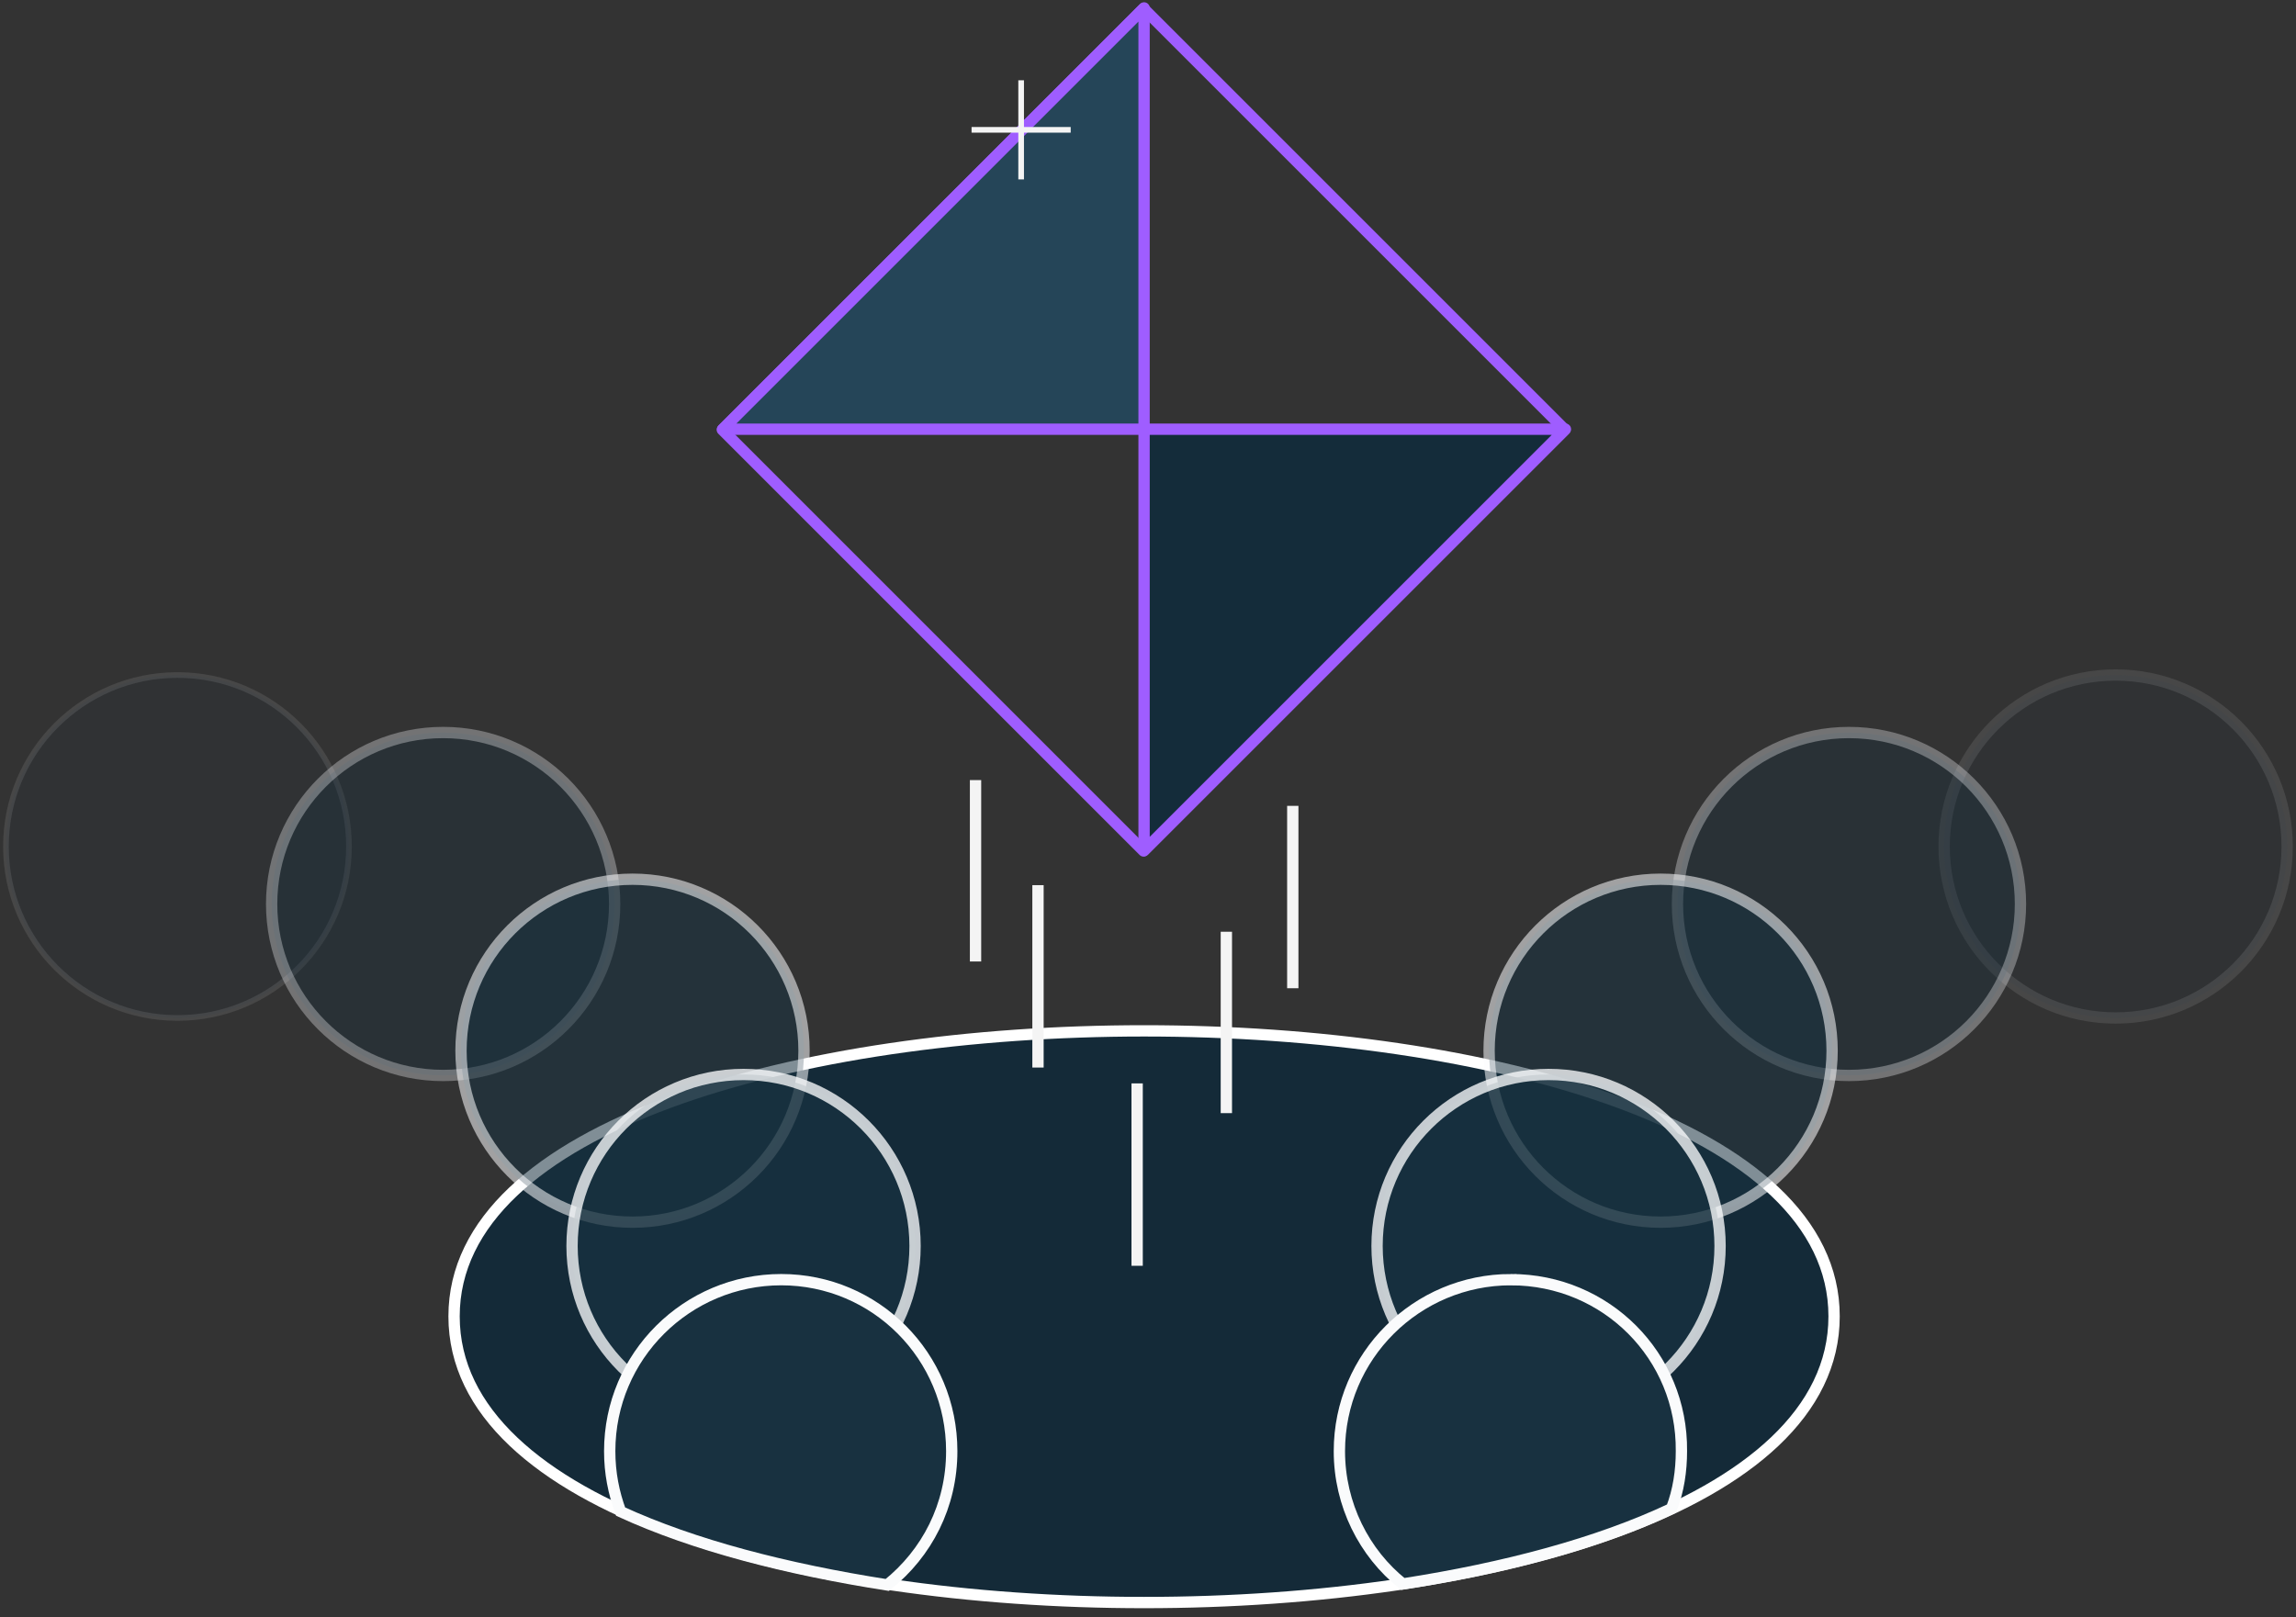<svg xmlns="http://www.w3.org/2000/svg" width="203" height="143" viewBox="0 0 203 143">
    <rect x="0" y="0" width="203" height="143" fill="#333333" stroke="none"/>
    <g fill="none" fill-rule="evenodd">
        <path fill="#142A38" fill-rule="nonzero" stroke="#FFF" d="M40.146 116.405c0-33.66 122.014-33.66 122.014 0 0 33.747-122.014 33.747-122.014 0z"/>
        <path stroke="#9F5DFF" stroke-linejoin="round" d="M74.772 11.662L127.452 11.662 127.452 64.341 74.772 64.341z" transform="rotate(-45 101.112 38.001)"/>
        <path fill="#254558" fill-rule="nonzero" stroke="#9F5DFF" stroke-linejoin="round" d="M63.9 37.954L101.153 0.701 101.153 37.954z"/>
        <path fill="#142C3A" fill-rule="nonzero" stroke="#9F5DFF" stroke-linejoin="round" d="M138.406 37.954L101.153 75.207 101.153 37.954z"/>
        <circle cx="15.69" cy="74.857" r="15.164" fill="#183140" fill-rule="nonzero" stroke="#FAFBFC" stroke-width=".5" opacity=".1"/>
        <circle cx="39.181" cy="79.941" r="15.164" fill="#183140" fill-rule="nonzero" stroke="#FAFBFC" opacity=".325"/>
        <circle cx="55.923" cy="92.914" r="15.164" fill="#183140" fill-rule="nonzero" stroke="#FAFBFC" opacity=".55"/>
        <circle cx="65.741" cy="110.181" r="15.164" fill="#183140" fill-rule="nonzero" stroke="#FAFBFC" opacity=".775"/>
        <path fill="#183140" fill-rule="nonzero" stroke="#FAFBFC" d="M69.072 113.162c-8.328 0-15.165 6.75-15.165 15.164 0 1.928.351 3.681.965 5.347 6.486 2.98 14.638 5.084 23.579 6.486 3.506-2.805 5.697-7.012 5.697-11.833 0-8.415-6.75-15.164-15.076-15.164z"/>
        <circle cx="187.054" cy="74.857" r="15.164" fill="#183140" fill-rule="nonzero" stroke="#FAFBFC" opacity=".1"/>
        <circle cx="163.475" cy="79.941" r="15.164" fill="#183140" fill-rule="nonzero" stroke="#FAFBFC" opacity=".325"/>
        <circle cx="146.821" cy="92.914" r="15.164" fill="#183140" fill-rule="nonzero" stroke="#FAFBFC" opacity=".55"/>
        <circle cx="136.916" cy="110.181" r="15.164" fill="#183140" fill-rule="nonzero" stroke="#FAFBFC" opacity=".775"/>
        <path fill="#183140" fill-rule="nonzero" stroke="#FAFBFC" d="M133.585 113.162c-8.327 0-15.164 6.75-15.164 15.164 0 4.733 2.191 9.028 5.61 11.746 9.028-1.403 17.268-3.594 23.754-6.662.614-1.578.877-3.331.877-5.084.087-8.415-6.662-15.164-15.077-15.164z"/>
        <g stroke="#F4F4F4" stroke-width=".5">
            <path d="M0 4.47L8.765 4.47M4.383.088L4.383 8.853" transform="translate(85.901 7.012)"/>
        </g>
        <path stroke="#F4F4F4" d="M86.252 68.984L86.252 85.025M108.428 82.395L108.428 98.436M100.54 95.806L100.54 111.935M91.774 78.275L91.774 94.404M114.301 71.263L114.301 87.391"/>
    </g>
</svg>
